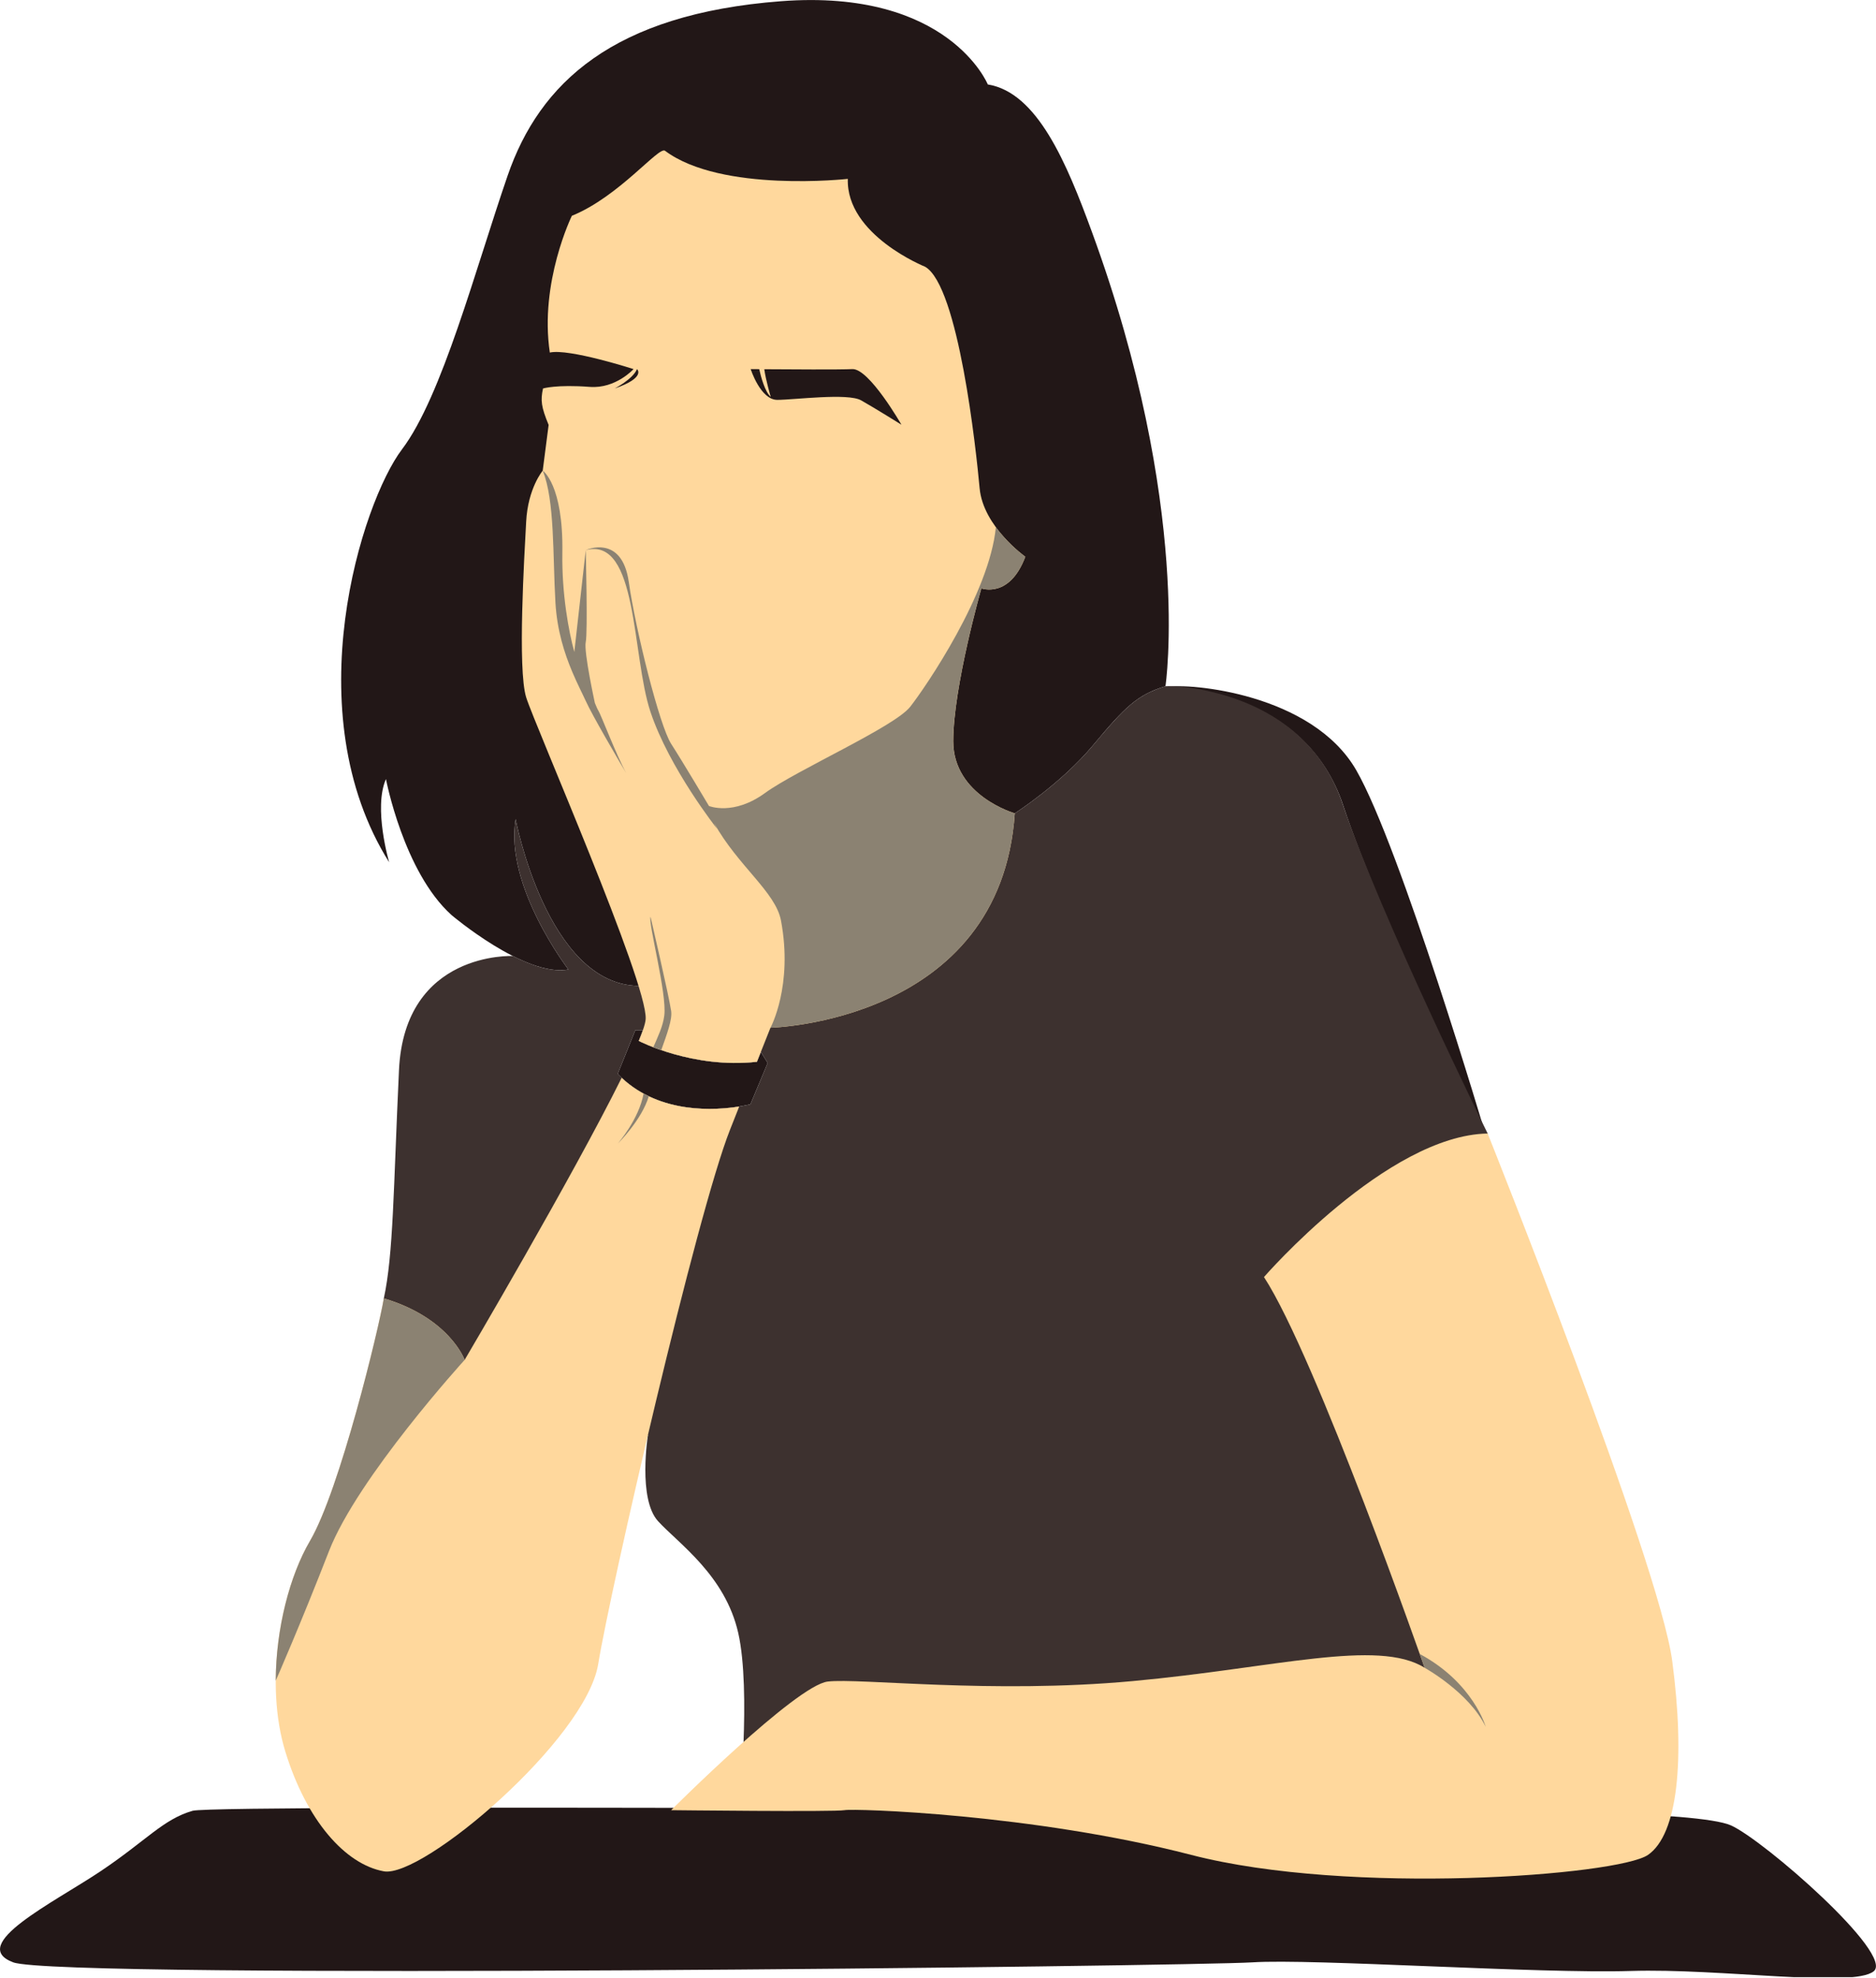 <svg xmlns="http://www.w3.org/2000/svg" xmlns:xlink="http://www.w3.org/1999/xlink" zoomAndPan="magnify" preserveAspectRatio="xMidYMid meet" version="1.0" viewBox="240.73 3.45 543.32 572.7"><defs><clipPath id="5cf73808c0"><path d="M 240.738 526 L 784.031 526 L 784.031 575.859 L 240.738 575.859 Z M 240.738 526 " clip-rule="nonzero"/></clipPath></defs><path fill="#221717" d="M 426.918 301.715 L 424.73 301.715 L 419.629 314.359 C 434.215 329.578 458.07 323.137 458.07 323.137 L 463.062 311.199 L 461.082 308.008 L 459.949 310.859 C 441.312 312.934 425.727 304.812 425.727 304.812 Z M 629.762 236.684 C 640.758 269.84 671.145 332.457 671.145 332.457 C 671.145 332.457 646.332 248.641 633.52 226.426 C 620.715 204.211 585.199 201.156 578.699 202.348 C 581.73 202.129 618.766 203.531 629.762 236.684 Z M 556.941 70.527 C 586.117 150.113 578.266 202.129 578.266 202.129 C 570.16 204.562 566.551 208.113 557.281 219.23 C 548.008 230.355 534.625 238.918 534.625 238.918 L 425.66 288.871 C 399.145 288.504 390.059 240.586 390.059 240.586 C 386.816 260.051 405.355 284.141 405.355 284.141 C 392.84 286.461 371.516 268.387 371.516 268.387 C 357.609 255.879 352.512 229.004 352.512 229.004 C 348.801 237.344 353.438 253.098 353.438 253.098 C 326.086 209.543 345.555 148.836 357.148 133.547 C 368.738 118.258 378.473 81.184 387.742 54.309 C 397.012 27.434 418.34 7.512 466.914 3.801 C 515.496 0.098 526.812 27.898 526.812 27.898 C 541.18 30.211 549.68 50.711 556.941 70.527 " fill-opacity="1" fill-rule="nonzero"/><g clip-path="url(#5cf73808c0)"><path fill="#221717" d="M 661.535 527.695 C 673.27 527.695 732.516 527.695 742.012 531.914 C 751.516 536.129 789.52 569.34 783.367 574.184 C 777.223 579.027 739.219 573.254 712.949 574.078 C 686.684 574.91 620.738 570.457 603.465 571.578 C 586.191 572.691 257.977 576.602 244.562 571.578 C 231.148 566.547 256.297 554.258 269.711 545.297 C 283.125 536.336 287.941 530.152 296.535 527.695 C 303.559 525.691 649.801 527.695 661.535 527.695 " fill-opacity="1" fill-rule="nonzero"/></g><path fill="#3d312f" d="M 458.07 323.137 C 458.07 323.137 434.215 329.578 419.629 314.359 L 424.73 301.715 L 426.918 301.715 L 425.727 304.812 C 425.727 304.812 441.312 312.934 459.949 310.859 L 461.082 308.008 L 463.062 311.199 Z M 671.582 331.617 C 671.57 331.594 640.773 269.195 629.559 236.121 C 618.344 203.047 581.301 201.887 578.266 202.125 C 577.352 202.402 576.508 202.691 575.695 203 C 575.188 203.207 574.613 203.449 573.992 203.715 C 568.555 206.223 564.758 210.266 557.281 219.23 C 548.008 230.355 534.625 238.918 534.625 238.918 L 425.66 288.871 C 399.145 288.504 390.059 240.586 390.059 240.586 C 386.816 260.051 405.355 284.141 405.355 284.141 C 400.695 285.004 394.812 283.039 389.262 280.23 C 389.262 280.23 357.898 278.727 356.281 313.27 C 354.66 347.809 354.672 366.551 351.891 379.348 C 349.102 392.148 391.375 445.488 401.629 446.031 C 411.887 446.566 428.395 418.844 428.395 418.844 C 428.395 418.844 425.387 437.395 431.328 443.871 C 437.266 450.348 450.766 459.52 454.543 476.25 C 458.32 492.98 454.73 527.695 454.73 527.695 C 454.73 527.695 668.344 501.074 671.582 497.84 C 674.824 494.602 671.582 331.617 671.582 331.617 " fill-opacity="1" fill-rule="nonzero"/><path fill="#ffd89d" d="M 725.035 484.348 C 721.254 455.742 671.582 331.617 671.582 331.617 C 642.426 332.156 606.797 373.172 606.797 373.172 C 621.91 396.379 653.32 486.293 653.32 486.293 C 639.816 477.805 609.871 486.367 568.836 490.145 C 527.805 493.926 489.633 489.207 480.457 490.285 C 471.277 491.363 435.105 527.52 435.105 527.52 C 435.105 527.52 482.617 528.059 485.316 527.52 C 488.02 526.98 539.844 528.598 585.742 540.473 C 631.633 552.348 709.375 546.41 718.012 540.473 C 726.652 534.535 728.812 512.949 725.035 484.348 " fill-opacity="1" fill-rule="nonzero"/><path fill="#ffd89d" d="M 454.82 323.797 C 448.035 324.898 432.047 326.066 420.773 315.488 C 406.516 344.238 375.301 397.156 375.301 397.156 C 375.301 397.156 370.961 385.012 351.891 379.348 C 350.453 388.035 339.16 434.809 330.508 449.566 C 321.855 464.32 317.273 490.781 323.383 510.621 C 329.492 530.465 340.691 543.188 351.891 545.227 C 363.082 547.258 410.426 507.062 413.988 485.184 C 417.551 463.305 442.488 354.926 452.164 330.508 C 453.125 328.082 454.008 325.852 454.82 323.797 " fill-opacity="1" fill-rule="nonzero"/><path fill="#ffd89d" d="M 425.227 110.309 C 425.227 110.309 427.926 112.746 418.793 115.914 C 418.531 116.008 423.918 113.359 425.227 110.309 Z M 460.613 110.328 C 461.102 112.527 462.25 116.855 463.949 118.355 C 463.949 118.355 462.516 113.551 462.082 110.344 C 469.223 110.395 483.93 110.492 487.574 110.309 C 492.441 110.066 501.801 126.41 501.801 126.41 C 501.801 126.41 494.012 121.543 490.117 119.352 C 486.227 117.164 470.707 119.215 465.84 119.215 C 460.977 119.215 458.141 110.309 458.141 110.309 C 458.141 110.309 459.082 110.316 460.613 110.328 Z M 427.73 298.449 C 427.695 299.184 427.406 300.301 426.918 301.715 C 426.605 302.625 426.207 303.656 425.727 304.812 C 425.73 304.812 441.312 312.934 459.949 310.859 L 459.961 310.84 C 460.363 309.824 460.727 308.91 461.051 308.082 L 461.082 308.008 C 463.25 302.543 463.871 300.996 463.871 300.996 C 463.871 300.996 530.555 299.465 534.625 238.918 C 534.625 238.918 516.809 233.832 516.809 218.055 C 516.809 202.285 524.953 173.793 524.953 173.793 C 524.953 173.793 533.094 176.844 537.68 164.637 C 537.68 164.637 525.465 155.98 524.445 144.789 C 523.426 133.594 518.332 86.277 508.664 80.68 C 508.664 80.68 485.758 71.52 486.27 55.238 C 486.27 55.238 449.621 59.312 433.328 47.098 C 431.512 45.734 420.098 60.328 406.352 65.926 C 406.352 65.926 396.918 85.168 399.969 105.52 C 405.473 104.27 424.219 110.309 424.219 110.309 C 424.219 110.309 419.055 116.035 411.531 115.461 C 401.906 114.727 398 115.918 397.996 115.918 C 397.254 119.375 397.449 121.195 399.621 126.473 L 397.91 139.703 C 397.91 139.703 393.625 144.789 393.117 154.457 C 392.605 164.125 390.574 197.199 393.117 205.34 C 395.664 213.477 428.238 287.766 427.73 298.449 " fill-opacity="1" fill-rule="nonzero"/><path fill="#8b8272" d="M 653.32 486.293 C 653.32 486.293 666.234 493.434 671.012 503.379 C 671.012 503.379 667.434 490.645 651.91 482.297 Z M 320.59 490.027 C 320.715 489.746 327.785 473.656 336.012 452.512 C 344.312 431.188 375.301 397.156 375.301 397.156 C 375.301 397.156 370.961 385.012 351.891 379.348 C 350.453 388.035 339.164 434.809 330.508 449.566 C 324.641 459.574 320.648 474.965 320.59 490.027 Z M 422.086 227.273 C 419.188 222.02 414.754 210.285 414.02 209.184 C 413.812 208.879 413.461 208.059 413.012 206.969 C 413.012 206.957 409.758 192.121 410.371 189.336 C 410.984 186.555 410.371 162.715 410.371 162.715 L 407.062 192.199 C 405.465 186.414 403.41 175.441 403.598 163.516 C 403.914 143.68 397.91 139.703 397.91 139.703 C 401.438 148.332 400.793 164.316 401.594 177.938 C 402.066 186.031 404.242 192.691 406.43 197.871 L 406.422 197.883 L 406.438 197.898 C 407.922 201.426 409.414 204.27 410.371 206.379 C 412.344 210.727 419.703 223.25 422.086 227.273 Z M 422.086 227.273 C 422.348 227.75 422.598 228.18 422.832 228.539 C 422.832 228.539 422.555 228.066 422.086 227.273 Z M 433.121 297.441 C 432.719 300.656 431.277 303.523 429.945 306.641 C 430.633 306.91 431.402 307.191 432.234 307.477 C 433.879 302.875 435.469 298.609 435.105 296.156 C 434.457 291.703 429.129 268.871 429.129 268.871 C 428.445 270.871 433.922 291.031 433.121 297.441 Z M 427.121 320.066 C 425.77 327.543 419.629 334.57 419.629 334.57 C 419.629 334.57 426.57 327.75 428.629 320.836 C 428.121 320.598 427.621 320.336 427.121 320.066 Z M 534.625 238.918 C 530.555 299.465 463.871 300.996 463.871 300.996 C 463.871 300.996 470.477 288.871 466.914 269.957 C 465.363 261.707 454.449 254.156 447.559 241.77 C 447.809 242.312 448.094 242.871 448.434 243.438 C 448.434 243.438 434.629 226.004 429.129 209.582 C 423.633 193.156 425.562 158.707 410.371 162.715 C 410.371 162.715 420.832 157.906 422.832 171.93 C 424.836 185.949 431.746 213.59 435.105 218.797 C 438.461 224.008 446.062 236.797 446.062 236.797 C 446.062 236.797 453.121 239.711 462.281 233.047 C 471.441 226.391 499.75 213.906 504.332 208.078 C 508.914 202.254 527.316 175.238 529.148 156.078 C 532.961 161.293 537.68 164.637 537.68 164.637 C 533.094 176.844 524.953 173.793 524.953 173.793 C 524.953 173.793 516.809 202.285 516.809 218.055 C 516.809 233.832 534.625 238.918 534.625 238.918 " fill-opacity="1" fill-rule="nonzero"/></svg>